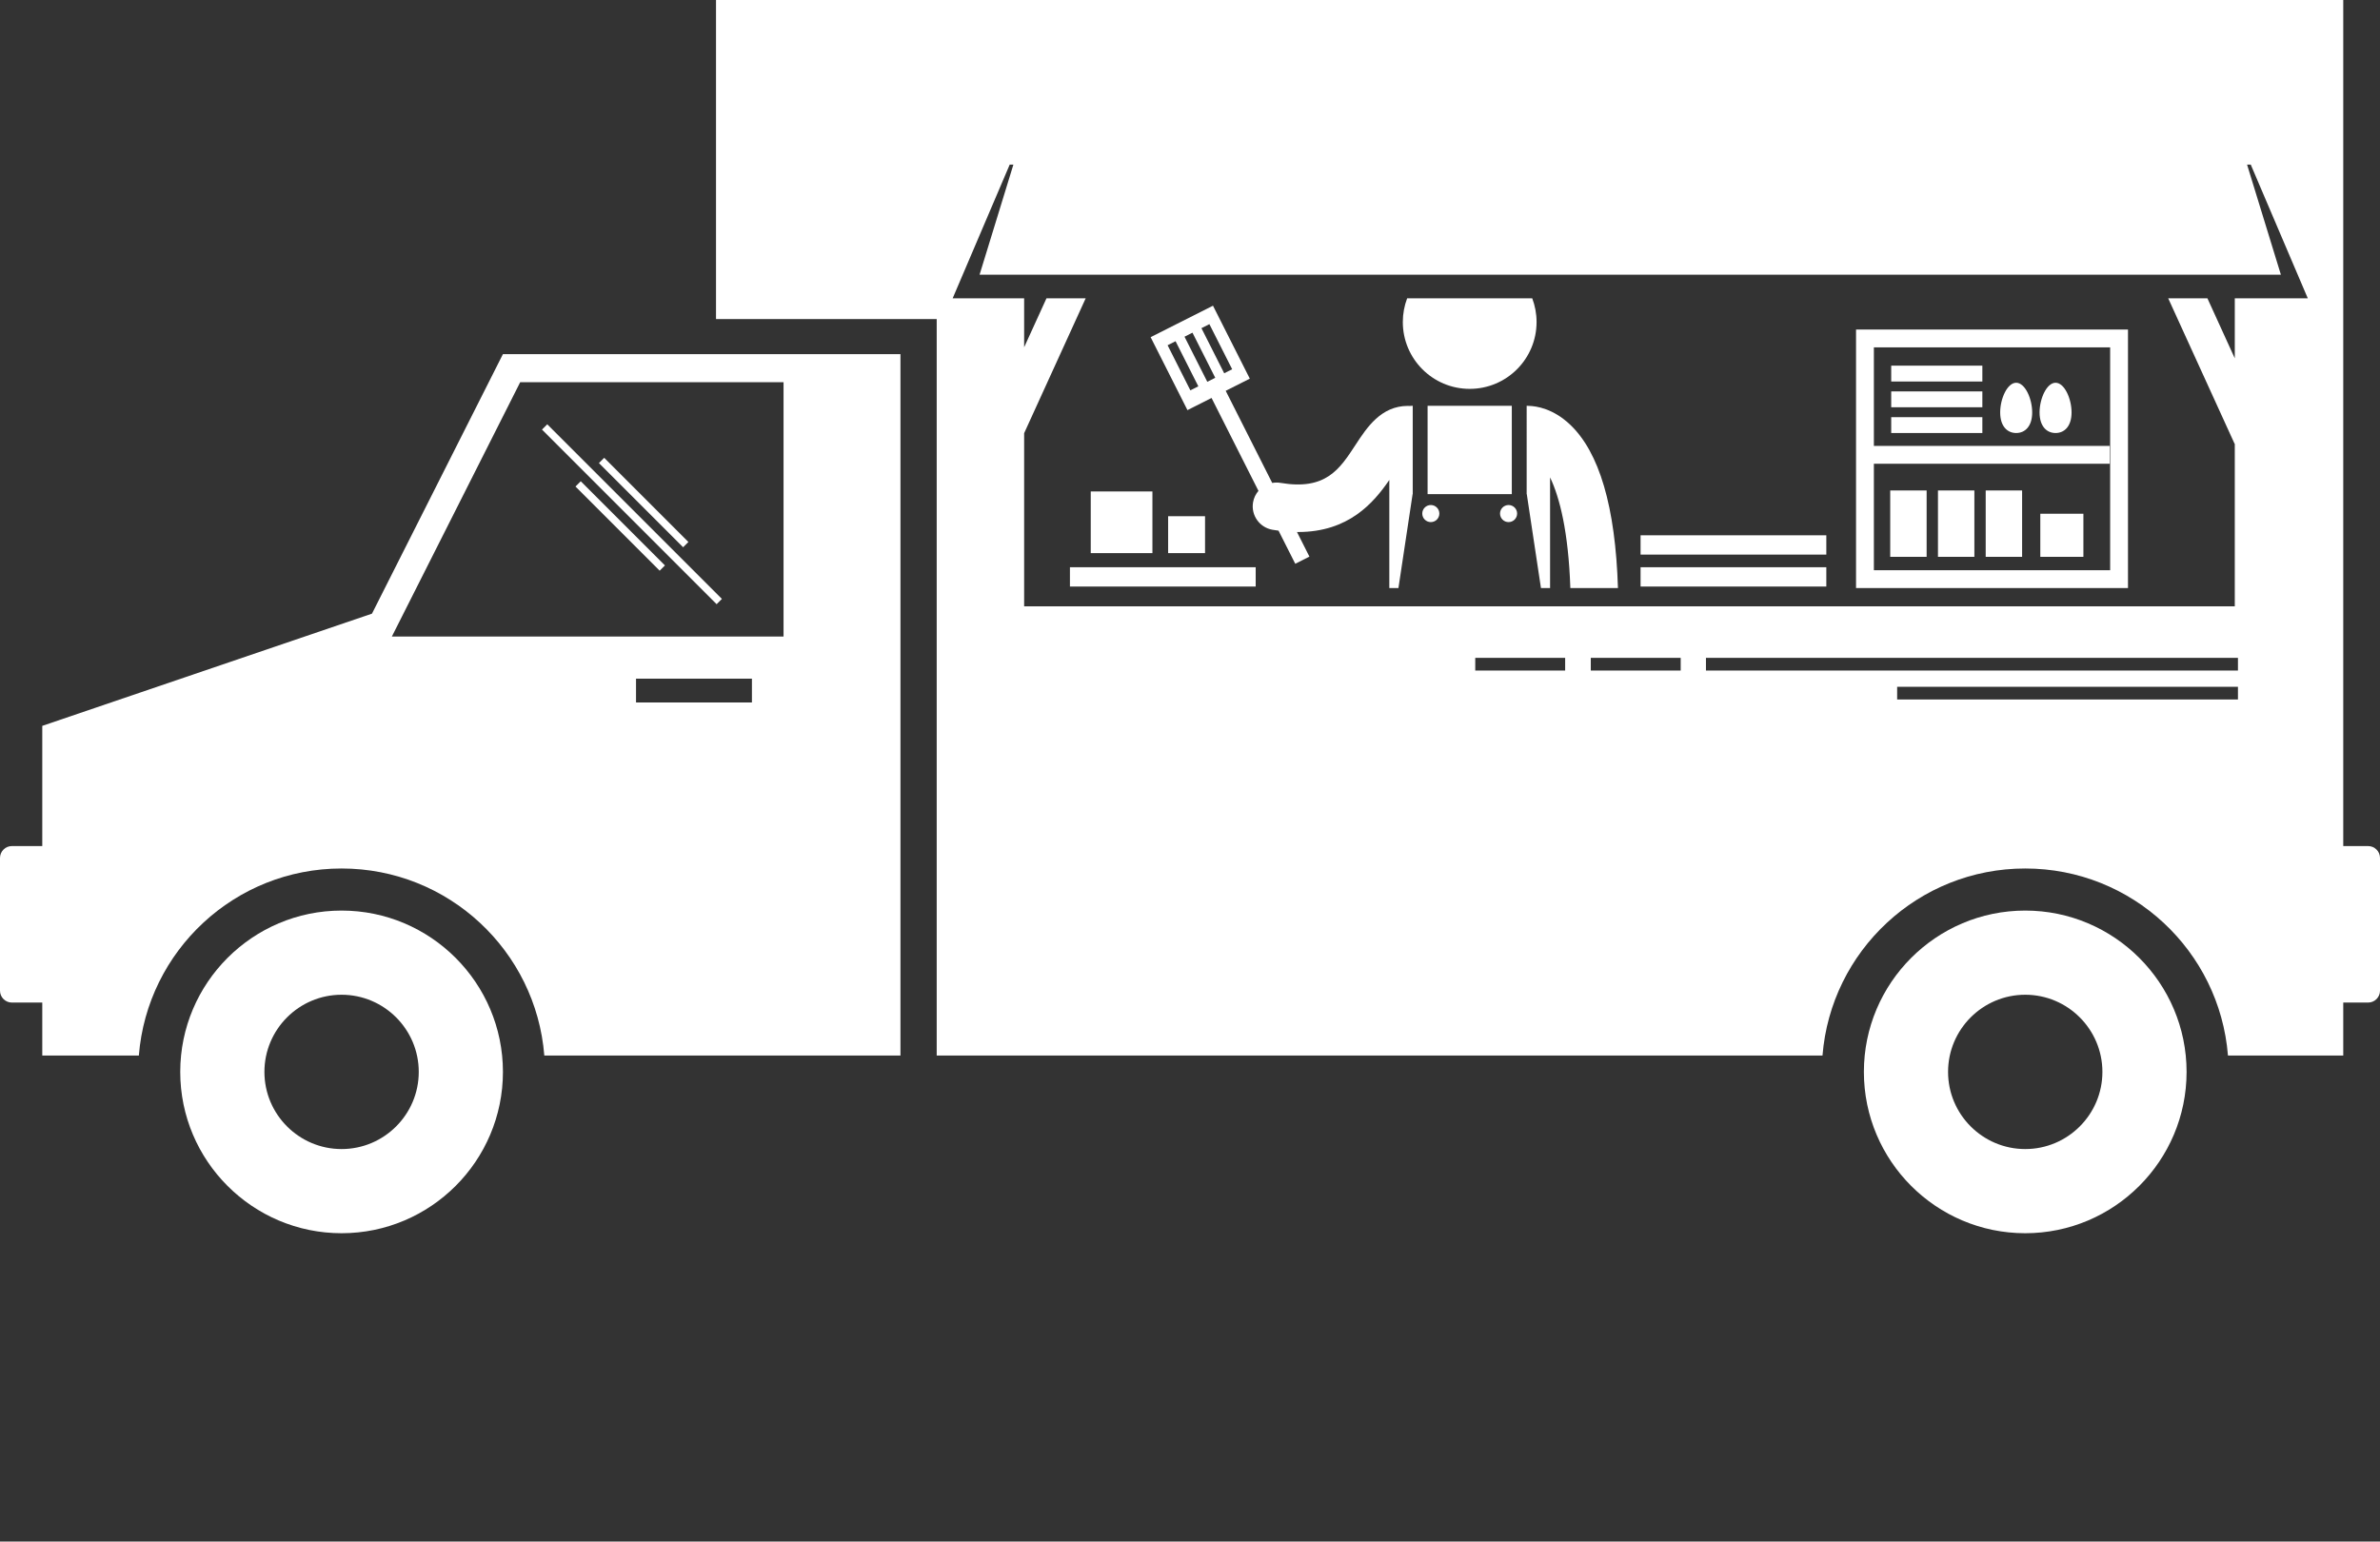 <svg xmlns="http://www.w3.org/2000/svg" xmlns:xlink="http://www.w3.org/1999/xlink" version="1.1" fill="#FFF" x="0px" y="0px" viewBox="0 0 800.795 518.757" style="enable-background:new 0 0 800.795 415.006;" xml:space="preserve"><rect x="0" y="0" width="800.795" height="518.757" fill="#333333" stroke="none"/><g><path d="M513.672,166.283h0.043l4.768,31.602h3.068v-4.144v-33.088c3.212,6.679,6.17,18.228,6.82,37.232h16.018   c-0.845-27.262-6.255-45.737-16.174-55.057c-5.619-5.28-11.109-6.181-13.92-6.245c-0.157-0.01-0.313-0.024-0.472-0.024h-0.151   V166.283z"/><rect x="480.339" y="136.56" width="28.333" height="29.724"/><path d="M475.297,166.283h0.042V136.56h-0.151c-0.311,0-0.615,0.023-0.916,0.059c-0.177-0.012-0.354-0.027-0.534-0.027   c-9.077,0-13.836,7.286-17.66,13.14c-5.378,8.232-10.019,15.339-25.243,12.766c-0.947-0.161-1.88-0.139-2.773,0.024l-15.65-31.005   l8.109-4.093l-12.391-24.55l-20.979,10.59l12.391,24.55l8.108-4.093l15.781,31.264c-0.915,1.066-1.567,2.38-1.818,3.866   c-0.737,4.356,2.196,8.485,6.553,9.223c0.688,0.116,1.359,0.214,2.024,0.302l5.623,11.141l4.763-2.404l-4.182-8.286   c0.124,0.001,0.254,0.008,0.377,0.008c16.962-0.001,25.384-9.775,30.691-17.524v32.23v4.144h3.069L475.297,166.283z    M406.921,109.083l7.662,15.176l-2.678,1.352l-7.661-15.176L406.921,109.083z M400.522,131.356l-7.662-15.176l2.679-1.351   l7.66,15.176L400.522,131.356z M398.552,113.309l2.679-1.353l7.66,15.177l-2.677,1.351L398.552,113.309z"/><path d="M494.506,130.861c12.426,0,22.5-10.073,22.5-22.5c0-2.81-0.519-5.497-1.46-7.976h-42.08c-0.941,2.48-1.46,5.167-1.46,7.976   C472.006,120.788,482.078,130.861,494.506,130.861z"/><circle cx="507.589" cy="172.825" r="2.875"/><circle cx="481.422" cy="172.825" r="2.875"/><path d="M114.933,306.428c-29.936,0-54.289,24.354-54.289,54.289s24.353,54.289,54.289,54.289s54.289-24.354,54.289-54.289   S144.869,306.428,114.933,306.428z M140.898,360.717c0,14.317-11.648,25.964-25.964,25.964s-25.964-11.648-25.964-25.964   s11.648-25.964,25.964-25.964S140.898,346.401,140.898,360.717z"/><path d="M315.172,355.209h298.043c2.808-35.226,32.263-62.944,68.211-62.944s65.404,27.717,68.211,62.944h38.793v-17.824h8.364   c2.2,0,4-1.8,4-4v-44.667c0-2.2-1.8-4-4-4h-8.364v-177.35V92.026V0H240.915v107.368h74.257V355.209z M526.625,225.646h-30.25   v-4.261h30.25V225.646z M565.5,225.646h-30.25v-4.261h30.25V225.646z M574,225.646v-4.261h179v4.261H574z M638.333,235.385v-4.261   H753v4.261H638.333z M751.936,100.385v20.196l-9.213-20.196h-13.19l22.34,48.97l0.063-0.029v48.559v6.167H344.592v-6.167v-52.106   l20.708-45.394h-13.19l-7.519,16.481v-16.481h-24.049l19.195-45h1.24l-11.38,37.049h437.847l-11.38-37.049h1.24l19.195,45H751.936z   "/><path d="M716,110.885h-91.5v87H716V110.885z M710,191.885h-79.5v-35.833h79.333v-6H630.5v-33.167H710V191.885z"/><rect x="636.333" y="140.385" width="30.667" height="5.333"/><rect x="636.333" y="131.718" width="30.667" height="5.333"/><rect x="636.333" y="123.052" width="30.667" height="5.333"/><rect x="636" y="165.052" width="12.25" height="22.333"/><rect x="652.063" y="165.052" width="12.25" height="22.333"/><rect x="668.125" y="165.052" width="12.25" height="22.333"/><path d="M678.383,145.718c2.973,0,5.383-2.249,5.383-6.92s-2.41-9.996-5.383-9.996S673,134.126,673,138.798   S675.41,145.718,678.383,145.718z"/><path d="M691.633,145.718c2.973,0,5.383-2.249,5.383-6.92s-2.41-9.996-5.383-9.996s-5.383,5.325-5.383,9.996   S688.66,145.718,691.633,145.718z"/><rect x="552" y="190.885" width="62.5" height="6.5"/><rect x="360" y="190.885" width="62.5" height="6.5"/><rect x="552" y="180.135" width="62.5" height="6.5"/><rect x="207.468" y="156.965" transform="matrix(0.707 -0.707 0.707 0.707 -64.023 199.429)" width="2.508" height="40.064"/><rect x="215.358" y="149.074" transform="matrix(0.707 -0.707 0.707 0.707 -56.132 202.698)" width="2.508" height="40.064"/><rect x="211.413" y="131.496" transform="matrix(0.707 -0.707 0.707 0.707 -60.077 201.064)" width="2.508" height="83.111"/><path d="M681.427,306.428c-29.936,0-54.289,24.354-54.289,54.289s24.353,54.289,54.289,54.289s54.289-24.354,54.289-54.289   S711.363,306.428,681.427,306.428z M707.392,360.717c0,14.317-11.648,25.964-25.964,25.964s-25.964-11.648-25.964-25.964   s11.647-25.964,25.964-25.964S707.392,346.401,707.392,360.717z"/><rect x="686.5" y="172.885" width="14.5" height="14.5"/><rect x="367" y="165.385" width="20.75" height="20.75"/><rect x="393.042" y="173.718" width="12.417" height="12.417"/><path d="M4,337.385h10.222v17.824h32.499c2.808-35.226,32.263-62.944,68.211-62.944c35.949,0,65.404,27.717,68.211,62.944h119.833   V119.17H169.221l-44.061,87.334L14.222,244.271v40.448H4c-2.2,0-4,1.8-4,4v44.667C0,335.585,1.8,337.385,4,337.385z M253,236.385   h-39v-8h39V236.385z M175.033,128.612h88.604v85.588L131.852,214.2L175.033,128.612z"/></g></svg>